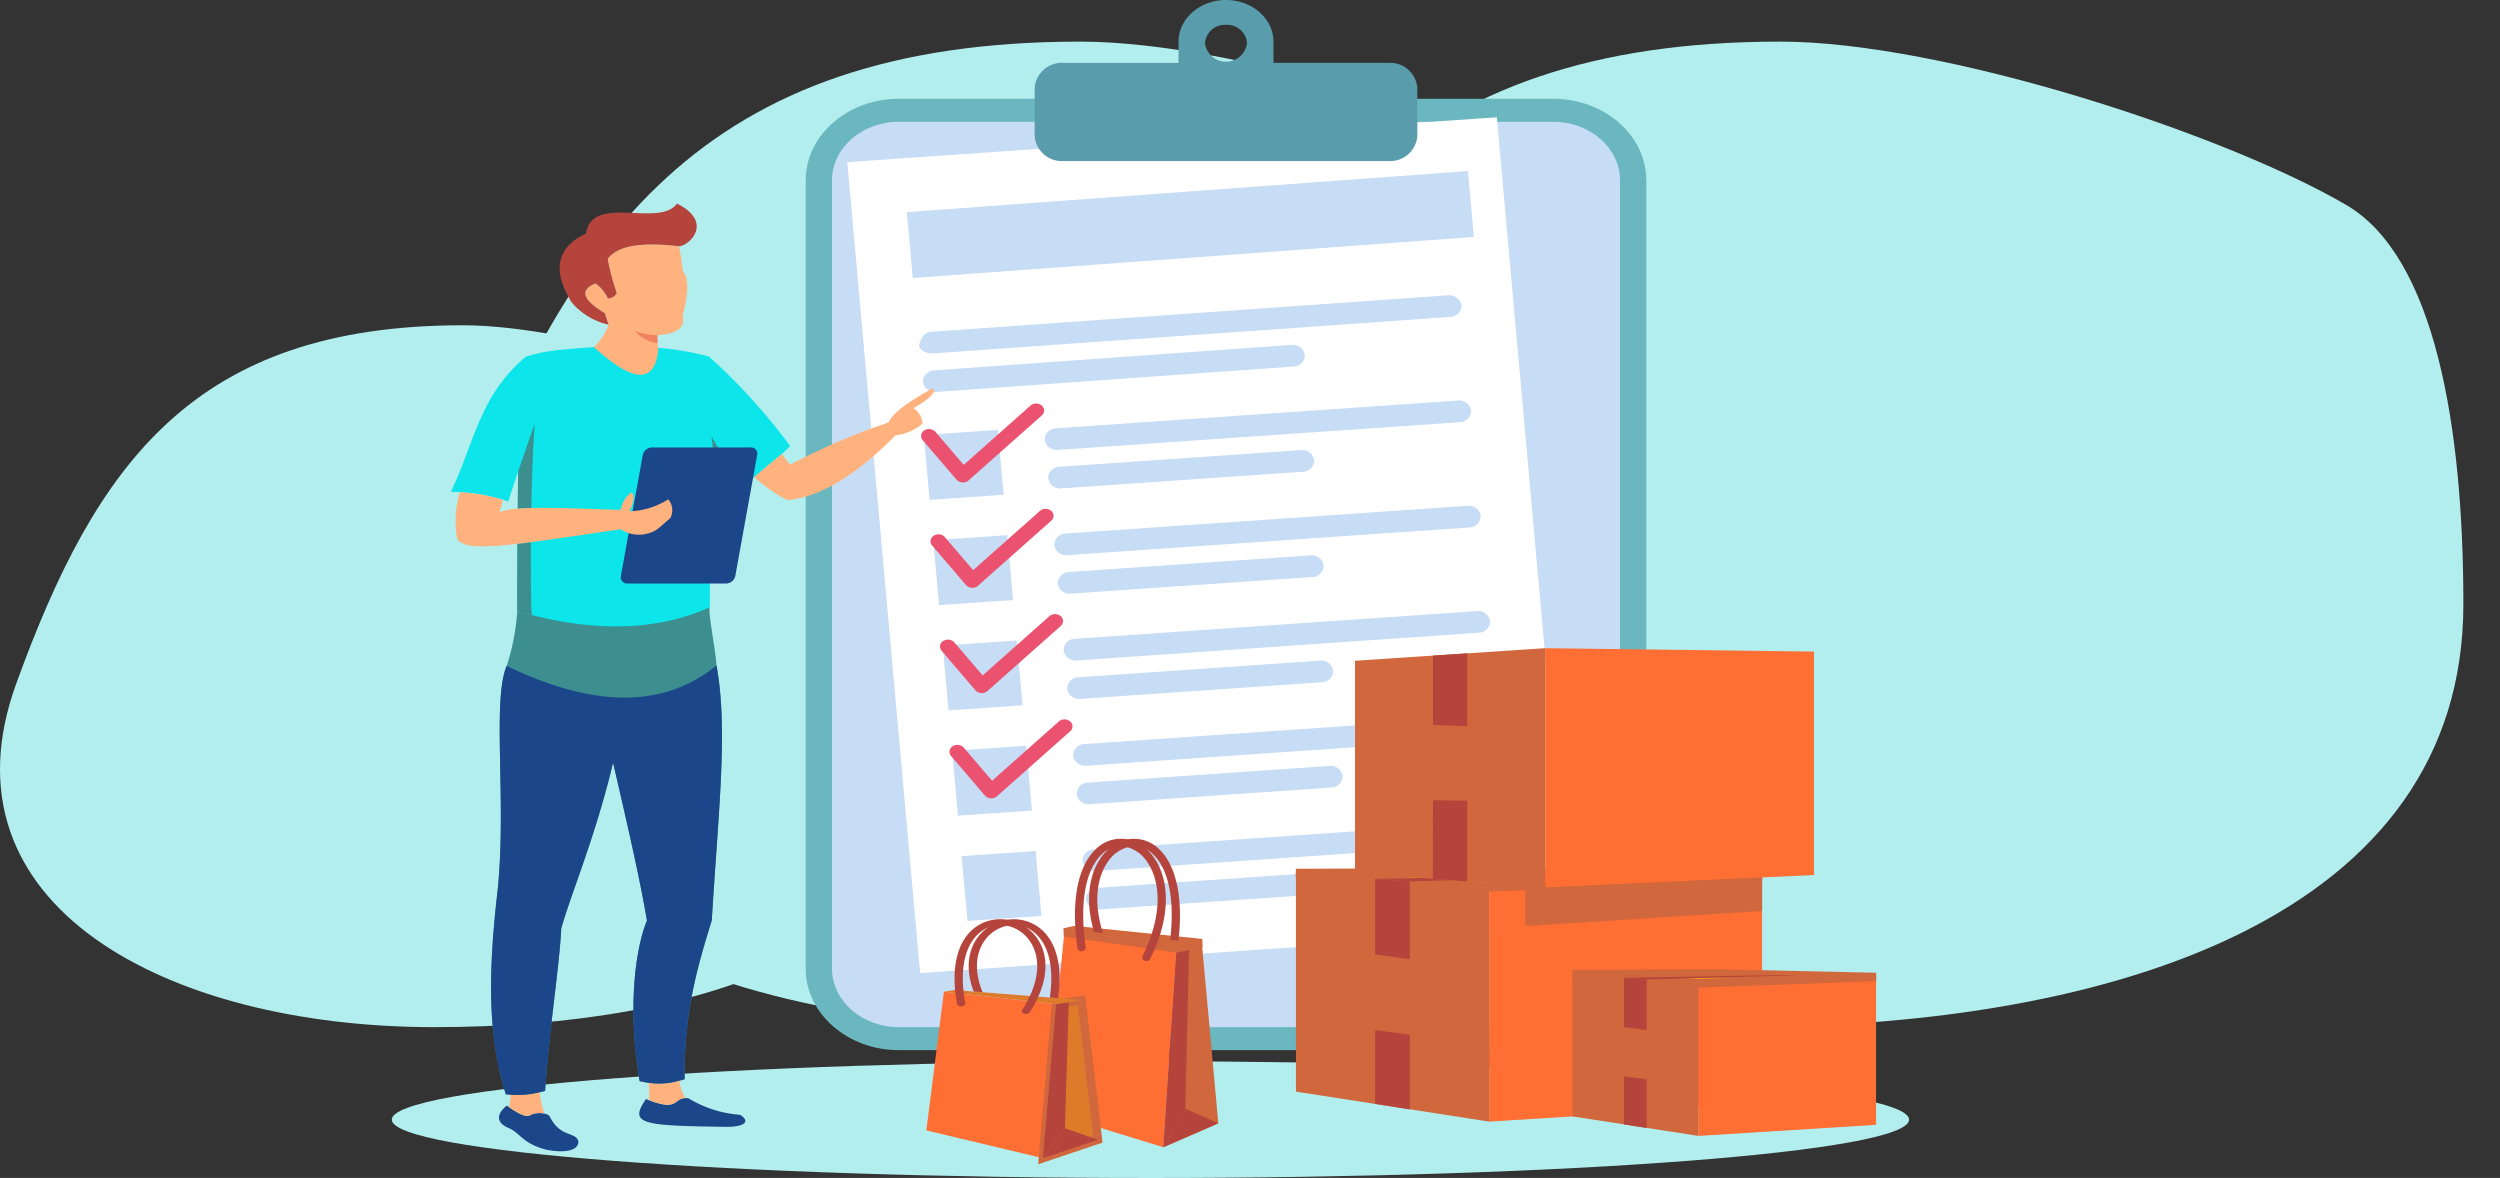 <svg xmlns="http://www.w3.org/2000/svg" xmlns:xlink="http://www.w3.org/1999/xlink" width="295" height="139" viewBox="0 0 295 139">
  <rect x="0" y="0" width="295" height="139" fill="#333333" stroke="none"/>
  <defs>
    <clipPath id="clip-path">
      <rect id="Rectángulo_34038" data-name="Rectángulo 34038" width="295" height="139" fill="none"/>
    </clipPath>
  </defs>
  <g id="Grupo_893583" data-name="Grupo 893583" transform="translate(49.065 0.003)">
    <g id="Grupo_893583-2" data-name="Grupo 893583" transform="translate(-49.065 -0.003)" clip-path="url(#clip-path)">
      <path id="Trazado_705806" data-name="Trazado 705806" d="M142.542,81.567c19.161,0,52.362,10.839,66.8,19.28,10.471,6.122,13.813,26.2,13.813,47.083,0,36.651-40.859,49.93-85.383,49.93s-82.514-20.328-69.258-56.882,29.5-59.411,74.023-59.411" transform="translate(-15.084 -76.656)" fill="#b3eeef" fill-rule="evenodd"/>
      <path id="Trazado_705873" data-name="Trazado 705873" d="M142.542,81.567c19.161,0,52.362,10.839,66.8,19.28,10.471,6.122,13.813,26.2,13.813,47.083,0,36.651-40.859,49.93-85.383,49.93s-82.514-20.328-69.258-56.882,29.5-59.411,74.023-59.411" transform="translate(67.524 -76.656)" fill="#b3eeef" fill-rule="evenodd"/>
      <path id="Trazado_705874" data-name="Trazado 705874" d="M120.466,81.567c13.646,0,37.291,7.719,47.577,13.731,7.457,4.36,9.838,18.661,9.838,33.531,0,26.1-29.1,35.559-60.808,35.559s-58.765-14.477-49.324-40.51,21.009-42.311,52.717-42.311" transform="translate(-65.842 -43.185)" fill="#b3eeef" fill-rule="evenodd"/>
      <path id="Trazado_705807" data-name="Trazado 705807" d="M721.755,193.607h77.258c6.032,0,10.966,4.325,10.966,9.608v93.048c0,5.283-4.934,9.605-10.966,9.605H721.755c-6.03,0-10.966-4.322-10.966-9.605V203.215c0-5.283,4.937-9.608,10.966-9.608" transform="translate(-615.716 -181.951)" fill="#6bb7bf" fill-rule="evenodd"/>
      <path id="Trazado_705808" data-name="Trazado 705808" d="M763.789,238.729h77.257c4.325,0,7.865,3.1,7.865,6.892v93.048c0,3.79-3.54,6.891-7.865,6.891H763.789c-4.325,0-7.865-3.1-7.865-6.891V245.621c0-3.79,3.54-6.892,7.865-6.892" transform="translate(-657.75 -224.357)" fill="#c7dcf5" fill-rule="evenodd"/>
      <path id="Trazado_705809" data-name="Trazado 705809" d="M782.168,235.168l76.647-5.287,8.6,95.693-76.649,5.287Z" transform="translate(-682.191 -216.041)" fill="#fff" fill-rule="evenodd"/>
      <path id="Trazado_705810" data-name="Trazado 705810" d="M884.539,340.125l66.208-4.844.7,7.772L885.235,347.9Z" transform="translate(-777.528 -315.096)" fill="#c7dcf5" fill-rule="evenodd"/>
      <path id="Trazado_705811" data-name="Trazado 705811" d="M907.026,582.993l61.072-4.31a1.521,1.521,0,0,1,1.567,1.177,1.389,1.389,0,0,1-1.34,1.374l-61.072,4.31c-.8.053-1.821-.507-1.567-1.173v0c.254-.667.538-1.318,1.34-1.374m.407,4.544,42.138-3a1.419,1.419,0,0,1,1.572,1.173,1.354,1.354,0,0,1-1.343,1.378l-42.138,3a1.415,1.415,0,0,1-1.568-1.174,1.347,1.347,0,0,1,1.339-1.374" transform="translate(-797.185 -543.841)" fill="#c7dcf5" fill-rule="evenodd"/>
      <path id="Trazado_705812" data-name="Trazado 705812" d="M913.548,843.235l8.734-.6.686,7.65-8.731.6Z" transform="translate(-804.543 -791.906)" fill="#c7dcf5" fill-rule="evenodd"/>
      <path id="Trazado_705813" data-name="Trazado 705813" d="M1122.634,788.3l47.4-3.271a1.419,1.419,0,0,1,1.568,1.177,1.344,1.344,0,0,1-1.339,1.374l-47.4,3.27a1.419,1.419,0,0,1-1.571-1.177,1.342,1.342,0,0,1,1.338-1.374m.412,4.541,28.469-1.962a1.416,1.416,0,0,1,1.569,1.174,1.35,1.35,0,0,1-1.34,1.377l-28.471,1.962a1.419,1.419,0,0,1-1.572-1.173,1.355,1.355,0,0,1,1.344-1.378" transform="translate(-998.012 -737.763)" fill="#c7dcf5" fill-rule="evenodd"/>
      <path id="Trazado_705814" data-name="Trazado 705814" d="M929.821,1049.589l8.731-.6.69,7.649-8.735.6Z" transform="translate(-819.699 -985.837)" fill="#c7dcf5" fill-rule="evenodd"/>
      <path id="Trazado_705815" data-name="Trazado 705815" d="M1138.9,994.65l47.4-3.27a1.422,1.422,0,0,1,1.572,1.176,1.349,1.349,0,0,1-1.343,1.375l-47.4,3.27a1.419,1.419,0,0,1-1.569-1.177,1.345,1.345,0,0,1,1.34-1.374m.407,4.541,28.471-1.962a1.414,1.414,0,0,1,1.568,1.174,1.348,1.348,0,0,1-1.34,1.376l-28.472,1.963a1.412,1.412,0,0,1-1.567-1.174,1.348,1.348,0,0,1,1.339-1.377" transform="translate(-1013.157 -931.693)" fill="#c7dcf5" fill-rule="evenodd"/>
      <path id="Trazado_705816" data-name="Trazado 705816" d="M946.058,1255.93l8.734-.6.686,7.65-8.731.6Z" transform="translate(-834.819 -1179.756)" fill="#c7dcf5" fill-rule="evenodd"/>
      <path id="Trazado_705817" data-name="Trazado 705817" d="M1155.12,1200.991l47.4-3.27a1.42,1.42,0,0,1,1.569,1.177,1.346,1.346,0,0,1-1.34,1.375l-47.4,3.271a1.421,1.421,0,0,1-1.568-1.178,1.345,1.345,0,0,1,1.339-1.375m.408,4.542,28.471-1.963a1.419,1.419,0,0,1,1.572,1.174,1.35,1.35,0,0,1-1.343,1.376l-28.468,1.963a1.42,1.42,0,0,1-1.572-1.174,1.351,1.351,0,0,1,1.34-1.377" transform="translate(-1028.266 -1125.612)" fill="#c7dcf5" fill-rule="evenodd"/>
      <path id="Trazado_705818" data-name="Trazado 705818" d="M962.316,1462.283l8.729-.6.686,7.649-8.73.6Z" transform="translate(-849.961 -1373.686)" fill="#c7dcf5" fill-rule="evenodd"/>
      <path id="Trazado_705819" data-name="Trazado 705819" d="M1171.363,1407.333l47.4-3.271a1.424,1.424,0,0,1,1.572,1.177,1.349,1.349,0,0,1-1.343,1.374l-47.4,3.272a1.422,1.422,0,0,1-1.571-1.177,1.347,1.347,0,0,1,1.343-1.374m.407,4.541,28.472-1.962a1.412,1.412,0,0,1,1.568,1.173,1.349,1.349,0,0,1-1.34,1.377L1172,1414.425a1.412,1.412,0,0,1-1.568-1.173,1.349,1.349,0,0,1,1.339-1.377" transform="translate(-1043.39 -1319.531)" fill="#c7dcf5" fill-rule="evenodd"/>
      <path id="Trazado_705820" data-name="Trazado 705820" d="M978.53,1668.625l8.731-.6.69,7.649-8.731.6Z" transform="translate(-865.061 -1567.606)" fill="#c7dcf5" fill-rule="evenodd"/>
      <path id="Trazado_705821" data-name="Trazado 705821" d="M1187.605,1613.686l47.4-3.27a1.419,1.419,0,0,1,1.568,1.177,1.343,1.343,0,0,1-1.339,1.373l-47.4,3.27a1.417,1.417,0,0,1-1.568-1.176,1.345,1.345,0,0,1,1.34-1.375m.408,4.542,28.47-1.962a1.419,1.419,0,0,1,1.573,1.172,1.356,1.356,0,0,1-1.344,1.378l-28.469,1.962a1.415,1.415,0,0,1-1.569-1.173,1.349,1.349,0,0,1,1.34-1.378" transform="translate(-1058.518 -1513.462)" fill="#c7dcf5" fill-rule="evenodd"/>
      <path id="Trazado_705822" data-name="Trazado 705822" d="M1107.369,7.415h13.589V4.908c0-2.7,2.523-4.911,5.605-4.911s5.6,2.21,5.6,4.911V7.415h13.59a3.209,3.209,0,0,1,3.385,2.967v5.653A3.208,3.208,0,0,1,1145.754,19h-38.385a3.209,3.209,0,0,1-3.387-2.967V10.382a3.209,3.209,0,0,1,3.387-2.967m19.194-4.485a2.34,2.34,0,0,1,2.478,2.172,2.5,2.5,0,0,1-4.957,0,2.338,2.338,0,0,1,2.479-2.172" transform="translate(-981.893 0.003)" fill="#599dad" fill-rule="evenodd"/>
      <path id="Trazado_705823" data-name="Trazado 705823" d="M909.183,795.3a.758.758,0,0,1,.187-1.153,1.029,1.029,0,0,1,1.313.164l3.337,3.9,7.877-6.992a1.039,1.039,0,0,1,1.332-.01.758.758,0,0,1,.011,1.165l-8.648,7.671a1.016,1.016,0,0,1-.1.081,1.03,1.03,0,0,1-1.314-.166Z" transform="translate(-800.303 -743.356)" fill="#ea526f" fill-rule="evenodd"/>
      <path id="Trazado_705824" data-name="Trazado 705824" d="M925.4,1001.649a.758.758,0,0,1,.19-1.152,1.025,1.025,0,0,1,1.312.163l3.336,3.9,7.88-6.989a1.035,1.035,0,0,1,1.329-.01.754.754,0,0,1,.011,1.164l-8.646,7.671a.772.772,0,0,1-.106.082,1.03,1.03,0,0,1-1.314-.166Z" transform="translate(-815.407 -937.281)" fill="#ea526f" fill-rule="evenodd"/>
      <path id="Trazado_705825" data-name="Trazado 705825" d="M941.624,1207.987a.757.757,0,0,1,.19-1.151,1.031,1.031,0,0,1,1.315.162l3.336,3.9,7.876-6.989a1.039,1.039,0,0,1,1.329-.012.755.755,0,0,1,.011,1.167l-8.645,7.672a.956.956,0,0,1-.107.078,1.026,1.026,0,0,1-1.315-.163Z" transform="translate(-830.516 -1131.196)" fill="#ea526f" fill-rule="evenodd"/>
      <path id="Trazado_705826" data-name="Trazado 705826" d="M957.9,1414.339a.758.758,0,0,1,.185-1.152,1.029,1.029,0,0,1,1.315.163l3.336,3.9,7.88-6.992a1.034,1.034,0,0,1,1.329-.009.755.755,0,0,1,.011,1.164l-8.645,7.672c-.035.028-.069.056-.107.081a1.031,1.031,0,0,1-1.315-.166Z" transform="translate(-845.67 -1325.125)" fill="#ea526f" fill-rule="evenodd"/>
      <path id="Trazado_705827" data-name="Trazado 705827" d="M89.52,2080.2c-49.44,0-89.52,3.082-89.52,6.883s40.079,6.885,89.52,6.885,89.517-3.083,89.517-6.885S138.96,2080.2,89.52,2080.2" transform="translate(46.234 -1954.965)" fill="#b3eeef" fill-rule="evenodd"/>
      <path id="Trazado_705828" data-name="Trazado 705828" d="M1916.617,1720.167l-32.214,1.142v27.65l32.214-2.013Z" transform="translate(-1708.69 -1616.609)" fill="#ff6e33" fill-rule="evenodd"/>
      <path id="Trazado_705829" data-name="Trazado 705829" d="M1552.7,1711.12l22.792,1.687v27.65l-22.792-3.537Z" transform="translate(-1399.779 -1608.107)" fill="#d1673c" fill-rule="evenodd"/>
      <path id="Trazado_705830" data-name="Trazado 705830" d="M1578.888,1709.505l-26.188.1,22.792,1.687,32.214-1.142Z" transform="translate(-1399.779 -1606.59)" fill="#f19c16" stroke="#d1673c" stroke-width="1" fill-rule="evenodd"/>
      <path id="Trazado_705831" data-name="Trazado 705831" d="M1688.666,1722.609v8.93l4.107.545v-9.171Z" transform="translate(-1526.402 -1618.904)" fill="#b5453c" fill-rule="evenodd"/>
      <path id="Trazado_705832" data-name="Trazado 705832" d="M1688.666,2019v8.714l4.107.651v-8.821Z" transform="translate(-1526.402 -1897.453)" fill="#b5453c" fill-rule="evenodd"/>
      <path id="Trazado_705833" data-name="Trazado 705833" d="M1719.973,1714.125l-27.2.769-2.053-.15-2.054-.154,29.155-.514Z" transform="translate(-1526.402 -1610.886)" fill="#b5453c" fill-rule="evenodd"/>
      <path id="Trazado_705834" data-name="Trazado 705834" d="M2012.5,1270.861l-31.717-.4V1298.7l31.717-1.477Z" transform="translate(-1798.451 -1193.974)" fill="#ff6e33" fill-rule="evenodd"/>
      <path id="Trazado_705835" data-name="Trazado 705835" d="M1654.2,1271.944l22.44-1.486v28.247l-22.44-1.743Z" transform="translate(-1494.309 -1193.974)" fill="#d1673c" fill-rule="evenodd"/>
      <path id="Trazado_705836" data-name="Trazado 705836" d="M1788.064,1280.87v8.186l4.043.162V1280.6Z" transform="translate(-1618.971 -1203.509)" fill="#b5453c" fill-rule="evenodd"/>
      <path id="Trazado_705837" data-name="Trazado 705837" d="M1787.914,1568.566l-.011,9.271,4.054.316,0-9.53Z" transform="translate(-1618.821 -1474.135)" fill="#b5453c" fill-rule="evenodd"/>
      <path id="Trazado_705838" data-name="Trazado 705838" d="M2264.573,1914.972l-20.983.745v18.009l20.983-1.312Z" transform="translate(-2043.198 -1799.687)" fill="#ff6e33" fill-rule="evenodd"/>
      <path id="Trazado_705839" data-name="Trazado 705839" d="M2027.537,1909.1l14.845,1.1V1928.2l-14.845-2.3Z" transform="translate(-1841.99 -1794.165)" fill="#d1673c" fill-rule="evenodd"/>
      <path id="Trazado_705840" data-name="Trazado 705840" d="M2044.6,1908.069l-17.06.062,14.845,1.1,20.983-.745Z" transform="translate(-1841.99 -1793.199)" fill="#f19c16" stroke="#d1673c" stroke-width="1" fill-rule="evenodd"/>
      <path id="Trazado_705841" data-name="Trazado 705841" d="M2116.063,1916.528v5.82l2.677.353v-5.972Z" transform="translate(-1924.432 -1801.149)" fill="#b5453c" fill-rule="evenodd"/>
      <path id="Trazado_705842" data-name="Trazado 705842" d="M2116.063,2109.625v5.678l2.677.422v-5.744Z" transform="translate(-1924.432 -1982.621)" fill="#b5453c" fill-rule="evenodd"/>
      <path id="Trazado_705843" data-name="Trazado 705843" d="M2136.457,1911l-17.718.5-1.337-.1-1.34-.1,18.993-.335Z" transform="translate(-1924.432 -1795.923)" fill="#b5453c" fill-rule="evenodd"/>
      <path id="Trazado_705844" data-name="Trazado 705844" d="M1974.463,1720.167v3.937l-27.938,1.781-.008-4.726,2.355.181Z" transform="translate(-1766.536 -1616.609)" fill="#d1673c" fill-rule="evenodd"/>
      <path id="Trazado_705845" data-name="Trazado 705845" d="M1138.446,1852.926l1.558-23.467-13.239-1.882-2.078,21.114Z" transform="translate(-1001.175 -1717.553)" fill="#ff6e33" fill-rule="evenodd"/>
      <path id="Trazado_705846" data-name="Trazado 705846" d="M1331.427,1869.83l-6.491,2.823,1.558-23.467,2.986-.618Z" transform="translate(-1187.665 -1737.28)" fill="#d1673c" fill-rule="evenodd"/>
      <path id="Trazado_705847" data-name="Trazado 705847" d="M1327.987,1853.74l-.453,19.217-2.6,4.556,1.558-23.467Z" transform="translate(-1187.665 -1742.141)" fill="#b5453c" fill-rule="evenodd"/>
      <path id="Trazado_705848" data-name="Trazado 705848" d="M1327.533,2172.957l3.894,1.734-6.491,2.823Z" transform="translate(-1187.665 -2042.14)" fill="#b5453c" fill-rule="evenodd"/>
      <path id="Trazado_705849" data-name="Trazado 705849" d="M1156.155,1823.16l-1.218.266,13.239,1.882,2.986-.618Z" transform="translate(-1029.346 -1713.402)" fill="#de7b2a" stroke="#d1673c" stroke-width="1" fill-rule="evenodd"/>
      <path id="Trazado_705850" data-name="Trazado 705850" d="M1181.13,1657.823a.427.427,0,0,0,.247.585.515.515,0,0,0,.646-.226c2.6-5.245,2.149-9.408.537-11.808a5.1,5.1,0,0,0-3.291-2.3,4.187,4.187,0,0,0-3.7,1.193c-1.819,1.749-3.006,5.473-2.133,11.627a.486.486,0,0,0,.546.386.458.458,0,0,0,.425-.5c-.828-5.849.229-9.324,1.875-10.908a3.186,3.186,0,0,1,2.8-.928,4.152,4.152,0,0,1,2.64,1.883c1.467,2.191,1.858,6.05-.594,10.993" transform="translate(-1046.298 -1545.038)" fill="#b5453c" fill-rule="evenodd"/>
      <path id="Trazado_705851" data-name="Trazado 705851" d="M1198.017,1655.131c-1.108-3.759-.558-6.754.714-8.651a5.118,5.118,0,0,1,3.291-2.3,4.185,4.185,0,0,1,3.7,1.192c1.733,1.666,2.891,5.128,2.245,10.771l-.974-.1c.616-5.339-.417-8.557-1.985-10.059a3.172,3.172,0,0,0-2.8-.929,4.146,4.146,0,0,0-2.643,1.882c-1.19,1.777-1.668,4.647-.507,8.3Z" transform="translate(-1068.911 -1545.138)" fill="#b5453c" fill-rule="evenodd"/>
      <path id="Trazado_705852" data-name="Trazado 705852" d="M931.715,1963.571l1.556-18.181-13.238-1.458-2.076,16.359Z" transform="translate(-808.65 -1826.903)" fill="#ff6e33" fill-rule="evenodd"/>
      <path id="Trazado_705853" data-name="Trazado 705853" d="M1124.677,1976.672l-6.49,2.184,1.556-18.181,2.987-.479Z" transform="translate(-995.121 -1842.188)" fill="#de7b2a" stroke="#d1673c" stroke-width="1" fill-rule="evenodd"/>
      <path id="Trazado_705854" data-name="Trazado 705854" d="M1121.236,1964.209l-.454,14.889-2.6,3.53,1.556-18.181Z" transform="translate(-995.121 -1845.96)" fill="#b5453c" fill-rule="evenodd"/>
      <path id="Trazado_705855" data-name="Trazado 705855" d="M1120.783,2211.533l3.894,1.345-6.49,2.184Z" transform="translate(-995.121 -2078.394)" fill="#b5453c" fill-rule="evenodd"/>
      <path id="Trazado_705856" data-name="Trazado 705856" d="M949.39,1940.548l-1.218.2,13.238,1.458,2.987-.479Z" transform="translate(-836.788 -1823.723)" fill="#de7b2a" fill-rule="evenodd"/>
      <path id="Trazado_705857" data-name="Trazado 705857" d="M974.365,1812.42c-.109.176,0,.379.248.453a.588.588,0,0,0,.647-.172c2.6-4.065,2.147-7.29.539-9.151a5.331,5.331,0,0,0-3.293-1.778,5,5,0,0,0-3.7.924c-1.821,1.355-3.007,4.241-2.135,9.008a.485.485,0,0,0,.547.3c.269-.021.457-.194.425-.382-.827-4.535.229-7.226,1.876-8.453a3.8,3.8,0,0,1,2.8-.72,4.3,4.3,0,0,1,2.643,1.461c1.468,1.7,1.854,4.689-.6,8.514" transform="translate(-853.742 -1693.254)" fill="#b5453c" fill-rule="evenodd"/>
      <path id="Trazado_705858" data-name="Trazado 705858" d="M991.27,1810.332c-1.106-2.911-.554-5.234.714-6.7a5.34,5.34,0,0,1,3.291-1.781,5,5,0,0,1,3.7.927c1.733,1.289,2.894,3.969,2.244,8.344l-.971-.079c.613-4.138-.419-6.628-1.983-7.8a3.8,3.8,0,0,0-2.8-.719,4.3,4.3,0,0,0-2.644,1.458c-1.189,1.378-1.668,3.6-.5,6.432Z" transform="translate(-876.371 -1693.328)" fill="#b5453c" fill-rule="evenodd"/>
      <path id="Trazado_705859" data-name="Trazado 705859" d="M329.709,491.86c.689.041,1.354-.673,1.547-.889a7.366,7.366,0,0,0,1.386-2.307c-.143-.356-.289-.806-.446-1.351q-3.982-2.372-1.09-3.508a4.614,4.614,0,0,1,1.446,1.765,1.2,1.2,0,0,0,1.047-.617,27.489,27.489,0,0,1-1.068-4.053c1.308-1.706,4.366-1.948,8.416-1.487.189.945.343,1.942.464,3,.713.575.623,2.719-.036,5.192q.495,2.1-2.971,2.3c-.022.341.015.73.021.967.008.216.015.636.271.7l.429.095c-.042,5.023-2.979,5.987-9.416.194" transform="translate(-260.821 -450.358)" fill="#ffb27d" fill-rule="evenodd"/>
      <path id="Trazado_705860" data-name="Trazado 705860" d="M302.334,403.994c-4.05-.461-7.109-.216-8.416,1.487a27.6,27.6,0,0,0,1.068,4.053,1.2,1.2,0,0,1-1.047.617,4.614,4.614,0,0,0-1.446-1.765q-2.894,1.135,1.09,3.508a12.619,12.619,0,0,0,.45,1.351c-2.391-.468-4.387-2.34-4.669-3.151-2.787-4.811.322-6.842,1.982-7.583.737-4.764,8.663-.645,10.746-3.553,4.365,2.181,1.471,4.992.242,5.037" transform="translate(-222.207 -374.939)" fill="#b5453c" fill-rule="evenodd"/>
      <path id="Trazado_705861" data-name="Trazado 705861" d="M417.516,648.775a7.663,7.663,0,0,0,2.665.488,5.958,5.958,0,0,0,.018.959,4.316,4.316,0,0,1-2.682-1.446" transform="translate(-342.594 -609.717)" fill="#f08261" fill-rule="evenodd"/>
      <path id="Trazado_705862" data-name="Trazado 705862" d="M189.147,2172.119c-2.515-.776-2.718-1.912-4.072-2.466s-1.525-1.552-.189-2.632c.986.688,2.211,1.537,2.857,1.089.432-.3,1.9-.281,2.189.157,1.28,2.6,3.058,1.777,3.408,2.961.039,1.578-3.039,1.248-4.194.891" transform="translate(-125.089 -2036.562)" fill="#1c468a" fill-rule="evenodd"/>
      <path id="Trazado_705863" data-name="Trazado 705863" d="M435.377,2155.736c-4.43-.063-7.742-.109-9.274-.532-1.651-.457-1.308-1.339-.36-2.751,4.175,1.684,3.064-.344,5.018-.088a13.5,13.5,0,0,0,6.1,1.947c1.137.735.676,1.392-1.482,1.424" transform="translate(-349.517 -2022.767)" fill="#1c468a" fill-rule="evenodd"/>
      <path id="Trazado_705864" data-name="Trazado 705864" d="M131.869,681.441a34.276,34.276,0,0,0-5.959-1.024q-.478,6.39-7.6-.087c-4.577.338-5.473.388-8.013,1.111-5.491,4.6-6,9.9-8.87,15.968a21.9,21.9,0,0,1,6.769,1.134q.7-2.179,1.165-3.509-.135,12-.1,16.435c10.513,3.653,19.176,2.4,22.712-.44q.075-10.663.2-16.883a22.146,22.146,0,0,0,3.5,3.024c2.578-2.592,4.325-3.634,5.787-5.161a70.3,70.3,0,0,0-9.588-10.567" transform="translate(-48.22 -639.373)" fill="#0ce6ea" fill-rule="evenodd"/>
      <path id="Trazado_705865" data-name="Trazado 705865" d="M638.591,764.87a76.727,76.727,0,0,0-11.6,4.983L626,768.579c-.915.8-1.959,1.591-3.229,2.733a17.359,17.359,0,0,0,3.907,2.713q5.761-.541,12.728-7.64a5.977,5.977,0,0,0,3.19-1.374,2.323,2.323,0,0,0-1.051-1.837q2.886-1.648,2.3-2.359-4.529,2.45-5.262,4.055" transform="translate(-533.751 -715.012)" fill="#ffb27d" fill-rule="evenodd"/>
      <path id="Trazado_705866" data-name="Trazado 705866" d="M196.274,1190.251c-.207.691.654,4.75.8,6.87,1.4,7.558.2,17.4-.554,30.056-1.346,4.457-3.336,10.4-3.2,18.763a8.835,8.835,0,0,1-5.316.223c-1.479-8.729-.466-15.718.868-18.949-.858-4.988-2.135-10.572-4-18.629-2.1,8.779-4.9,15.293-6.116,19.546-.239,4.739-1.335,11.136-1.907,19.19a11.111,11.111,0,0,1-4.634.4c-2.343-7.4-1.95-15.458-.956-24.166,1.057-10.466-.686-22.287,1.06-26.385a26.905,26.905,0,0,0,1.247-6.472q13.159,3.836,22.712-.444" transform="translate(-112.526 -1118.595)" fill="#3d8e8f" fill-rule="evenodd"/>
      <path id="Trazado_705867" data-name="Trazado 705867" d="M216.955,844.986c-.56.074-1.093.138-1.6.2q-.04,5.291-.019,7.924a7.466,7.466,0,0,0,1.741.479c0-.228-.087-.751-.087-.973q-.054-4.047-.036-7.627Zm25.709-7.064a16.644,16.644,0,0,1-4.419-5.505,18.876,18.876,0,0,1,.186,3.552,21.531,21.531,0,0,0,3.323,2.836q.471-.474.91-.882m-25.27-6.88q-1.023,2.889-1.953,5.631-.027,2.319-.047,4.354c.454-.038.979-.063,1.608-.076q.1-5.629.393-9.909" transform="translate(-154.304 -781.012)" fill="#3d8e8f" fill-rule="evenodd"/>
      <path id="Trazado_705868" data-name="Trazado 705868" d="M396.8,877h11.577a.74.74,0,0,1,.811.845l-2.6,14.369a1.145,1.145,0,0,1-1.118.845H393.9a.743.743,0,0,1-.814-.845l2.6-14.369A1.143,1.143,0,0,1,396.8,877" transform="translate(-319.831 -824.203)" fill="#1c468a" fill-rule="evenodd"/>
      <path id="Trazado_705869" data-name="Trazado 705869" d="M109.949,964.869a11.247,11.247,0,0,0-.3,5.561c1.249,1.591,6.291.7,19.271-1.2a3.958,3.958,0,0,0,2.89.576c1.357-.3,1.423-.607,2.945-1.865a1.964,1.964,0,0,0-.225-2.241,9.025,9.025,0,0,1-4.552,1.409q.774-1.738.233-2.244a3.268,3.268,0,0,0-1.286,2.087c-10.236-.388-12.932-.337-14.3.288.15-.563.28-1.057.393-1.483a20.318,20.318,0,0,0-5.072-.889" transform="translate(-55.678 -906.778)" fill="#ffb27d" fill-rule="evenodd"/>
      <path id="Trazado_705870" data-name="Trazado 705870" d="M217.6,2118.2a7.959,7.959,0,0,1,.042,2.05c3.494,1.33,2.9-.206,4.3-.243a4.871,4.871,0,0,1-.682-2.073,8.049,8.049,0,0,1-3.658.266m-16.282,1.4a5.163,5.163,0,0,1-.187,1.466c.933.645,2.008,1.32,2.6.91a2.542,2.542,0,0,1,1.564-.151,13.594,13.594,0,0,1-.535-2.513,10.312,10.312,0,0,1-3.443.288" transform="translate(-141.077 -1990.433)" fill="#ffb27d" fill-rule="evenodd"/>
      <path id="Trazado_705871" data-name="Trazado 705871" d="M197.07,1304.361q-9.258,7.559-24.755.047c-1.746,4.1,0,15.919-1.06,26.385-.994,8.707-1.387,16.764.956,24.166.193.022.375.037.555.05a10.316,10.316,0,0,0,3.443-.288c.2-.046.414-.1.636-.159.572-8.054,1.668-14.451,1.907-19.19,1.214-4.253,4.018-10.767,6.116-19.546,1.862,8.057,3.14,13.64,4,18.629-1.334,3.23-2.347,10.22-.868,18.949.386.087.732.153,1.051.2a8.047,8.047,0,0,0,3.658-.266c.194-.05.393-.1.607-.16-.133-8.362,1.857-14.306,3.2-18.763.754-12.657,1.951-22.5.554-30.056" transform="translate(-112.526 -1225.836)" fill="#1c468a" fill-rule="evenodd"/>
      <path id="Trazado_705872" data-name="Trazado 705872" d="M191,2001.392a18.029,18.029,0,0,0,6.185.485c.041-.435.088-.857.138-1.277a19.459,19.459,0,0,1-6.366-.36c.008.378.025.76.043,1.151m-16.447,1.5a17.151,17.151,0,0,0,6.5-.426c.047-.45.093-.895.143-1.332a19,19,0,0,1-6.787.622q.065.569.14,1.136m6.187,2.833c.039-.448.083-.885.121-1.32a19.324,19.324,0,0,1-6,.435c.073.385.147.767.233,1.145a17.683,17.683,0,0,0,5.644-.26m16.336-2.466a19.41,19.41,0,0,1-5.951-.091c.036.382.071.77.114,1.159a17.8,17.8,0,0,0,5.772.209q.022-.648.065-1.277" transform="translate(-116.193 -1879.823)" fill="#1c468a" fill-rule="evenodd"/>
    </g>
  </g>
</svg>
